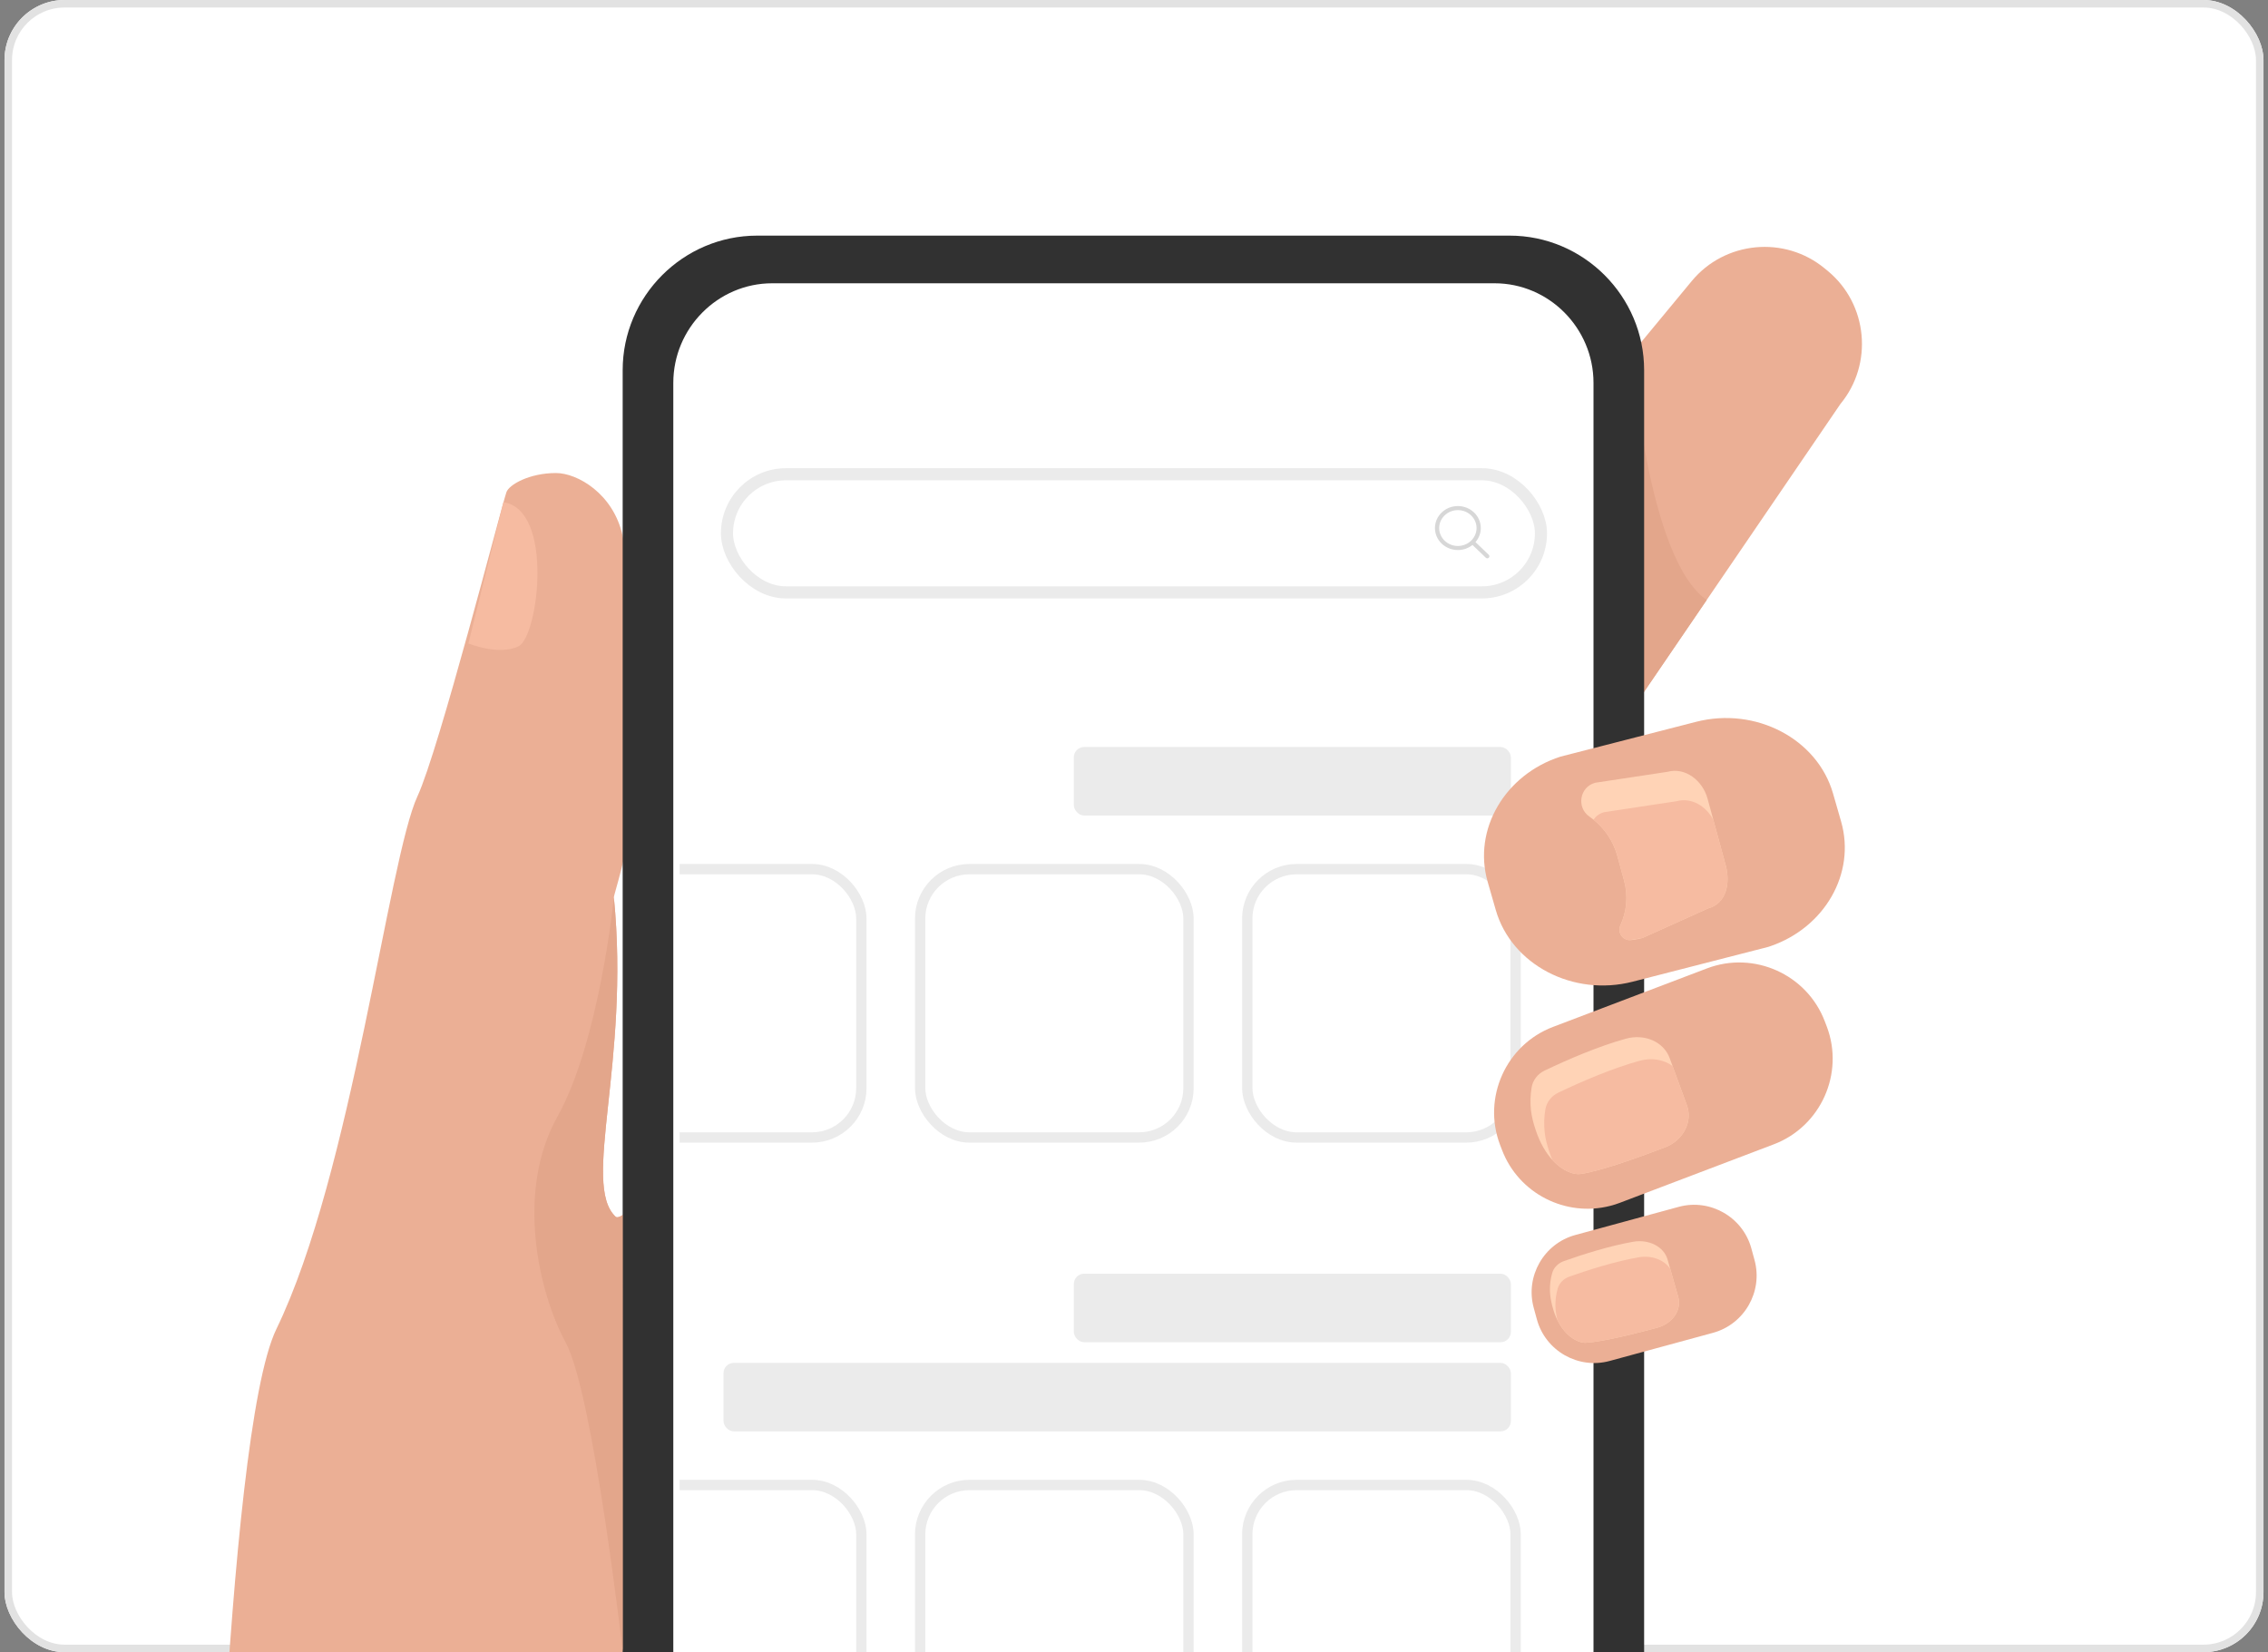 <svg width="302" height="220" viewBox="0 0 302 220" fill="none" xmlns="http://www.w3.org/2000/svg">
<rect x="0" y="0" width="302" height="220" fill="#808080" stroke="none"/>
<g clip-path="url(#clip0_765_4463)">
<rect x="0.6" width="300.8" height="220" rx="8" fill="white"/>
<rect x="1.1" y="0.5" width="299.8" height="219" rx="7.5" stroke="#E2E2E2"/>
<path d="M194.789 203.671C194.789 203.671 172.653 247.955 150.165 278.525C141.221 290.691 132.215 300.684 124.533 304.852C117.011 308.929 110.644 315.266 105.377 322.286C91.731 340.466 85.433 363.226 85.433 363.226L27.934 276.235C27.934 276.235 29.896 191.202 36.8 176.978C46.862 156.25 51.722 114.37 55.588 106.031C58.456 99.846 66.645 67.895 67.43 65.548C67.771 64.537 70.496 62.986 74.035 62.988C76.875 62.988 81.696 65.734 82.912 71.373C89.061 99.883 81.66 118.688 81.744 119.523C83.913 141.434 77.392 157.699 81.965 162.006C82.135 162.164 82.451 162.09 82.898 161.804C90.825 156.715 140.024 84.988 146.084 83.439C152.483 81.808 194.789 203.671 194.789 203.671Z" fill="#EBAF95"/>
<path d="M245.061 53.797L227.256 79.899L209.782 105.515C208.718 106.801 207.483 107.249 206.149 107.119C201.958 106.722 196.77 100.673 192.727 97.326L192.316 96.989C186.986 92.579 186.233 84.609 190.642 79.281L217.349 46.998V46.995L225.268 37.423C229.68 32.091 237.649 31.338 242.976 35.747L243.388 36.084C248.718 40.496 249.471 48.465 245.061 53.797Z" fill="#EBAF95"/>
<path d="M227.256 79.899L209.782 105.516C208.718 106.801 207.483 107.25 206.149 107.12L217.348 46.998C217.372 47.335 219.275 74.311 227.256 79.899Z" fill="#E3A68B"/>
<path d="M67.03 66.87L62.371 85.68C62.371 85.68 66.444 87.347 69.059 86.052C71.675 84.76 73.809 67.884 67.03 66.87Z" fill="#F6BBA1"/>
<path d="M201.012 287.414H100.83C90.975 287.414 82.913 279.35 82.913 269.496V49.292C82.913 39.436 90.975 31.375 100.83 31.375H201.012C210.866 31.375 218.927 39.436 218.927 49.292V269.496C218.927 279.35 210.866 287.414 201.012 287.414Z" fill="#313131"/>
<path d="M212.186 50.987V266.089C212.186 273.385 206.258 279.355 199.017 279.355H102.822C95.581 279.355 89.655 273.385 89.655 266.089V50.987C89.655 43.69 95.581 37.721 102.822 37.721H199.017C206.258 37.721 212.186 43.69 212.186 50.987Z" fill="white"/>
<g clip-path="url(#clip1_765_4463)">
<rect x="142.986" y="99.469" width="58.197" height="9.122" rx="1.375" fill="#EBEBEB"/>
<g clip-path="url(#clip2_765_4463)">
<rect x="78.964" y="115.732" width="35.732" height="35.732" rx="6.572" fill="white" stroke="#EBEBEB" stroke-width="1.375"/>
<rect x="122.524" y="115.732" width="35.732" height="35.732" rx="6.572" fill="white" stroke="#EBEBEB" stroke-width="1.375"/>
<rect x="166.084" y="115.732" width="35.732" height="35.732" rx="6.572" fill="white" stroke="#EBEBEB" stroke-width="1.375"/>
</g>
<rect x="142.986" y="169.604" width="58.197" height="9.122" rx="1.375" fill="#EBEBEB"/>
<rect x="96.34" y="181.476" width="104.844" height="9.122" rx="1.375" fill="#EBEBEB"/>
<g clip-path="url(#clip3_765_4463)">
<rect x="78.964" y="197.738" width="35.732" height="35.732" rx="6.572" fill="white" stroke="#EBEBEB" stroke-width="1.375"/>
<rect x="122.524" y="197.738" width="35.732" height="35.732" rx="6.572" fill="white" stroke="#EBEBEB" stroke-width="1.375"/>
<rect x="166.084" y="197.738" width="35.732" height="35.732" rx="6.572" fill="white" stroke="#EBEBEB" stroke-width="1.375"/>
</g>
</g>
<path d="M236.198 152.373L233.544 153.382L215.687 160.167C215.268 160.325 214.845 160.462 214.422 160.567C208.508 162.103 202.218 158.954 200.001 153.119L199.738 152.433C197.362 146.18 200.533 139.119 206.786 136.743L223.434 130.418L224.643 129.958L227.298 128.949C233.55 126.573 240.608 129.744 242.983 135.997L243.246 136.683C245.622 142.935 242.451 149.997 236.198 152.373Z" fill="#EBAF95"/>
<path d="M221.698 152.782C218.718 153.912 213.323 155.916 210.438 156.329C209.622 156.448 208.116 156.004 206.714 154.465C205.87 153.545 205.066 152.234 204.469 150.416C204.187 149.56 203.955 148.71 203.857 147.831C203.746 146.801 203.776 145.774 203.955 144.756C204.118 143.84 204.745 143.003 205.659 142.564C205.661 142.559 205.668 142.559 205.673 142.557C208.741 141.09 212.876 139.305 216.5 138.31C219.008 137.617 221.544 138.724 222.337 140.918L222.711 141.943L224.629 147.192C225.422 149.372 224.132 151.864 221.698 152.782Z" fill="#FFD3B6"/>
<path d="M221.698 152.782C218.718 153.912 213.323 155.916 210.438 156.329C209.622 156.448 208.116 156.004 206.714 154.465C206.563 154.117 206.426 153.747 206.296 153.354C206.014 152.499 205.782 151.646 205.684 150.767C205.575 149.739 205.603 148.712 205.782 147.694C205.947 146.776 206.572 145.941 207.486 145.5C207.49 145.497 207.497 145.497 207.5 145.495C210.568 144.028 214.703 142.243 218.33 141.248C219.936 140.804 221.551 141.097 222.711 141.943L224.629 147.192C225.422 149.372 224.132 151.864 221.698 152.782Z" fill="#F6BBA1"/>
<path d="M228.095 177.476L214.327 181.225C210.143 182.364 205.786 179.872 204.647 175.688L204.222 174.131C203.083 169.947 205.575 165.591 209.759 164.451L223.529 160.702C227.714 159.563 232.067 162.055 233.206 166.239L233.632 167.799C234.771 171.983 232.279 176.337 228.095 177.476Z" fill="#EBAF95"/>
<path d="M220.649 176.802C218.12 177.476 213.548 178.668 211.151 178.798C210.28 178.847 208.534 178.11 207.395 175.818C207.114 175.263 206.877 174.621 206.691 173.877C206.523 173.201 206.395 172.531 206.384 171.853C206.368 171.053 206.467 170.267 206.691 169.496C206.888 168.801 207.467 168.201 208.248 167.922C208.253 167.92 208.257 167.92 208.26 167.917C210.884 166.99 214.408 165.883 217.458 165.351C219.564 164.981 221.561 165.995 222.053 167.731L222.409 168.97L223.469 172.694C223.959 174.419 222.716 176.253 220.649 176.802Z" fill="#FFD3B6"/>
<path d="M220.649 176.802C218.12 177.476 213.548 178.668 211.151 178.798C210.28 178.847 208.534 178.11 207.395 175.818C207.242 175.188 207.13 174.558 207.118 173.919C207.102 173.122 207.202 172.331 207.425 171.562C207.623 170.869 208.202 170.267 208.98 169.988C208.987 169.986 208.992 169.986 208.994 169.981C211.619 169.056 215.143 167.95 218.192 167.42C219.936 167.113 221.605 167.757 222.409 168.97L223.469 172.694C223.96 174.419 222.716 176.253 220.649 176.802Z" fill="#F6BBA1"/>
<path d="M235.763 125.983C235.666 126.018 235.568 126.05 235.466 126.083L217.414 130.718C209.475 132.759 201.268 128.463 199.173 121.176L198.099 117.44C196.084 110.443 200.412 103.126 207.788 100.752L213.748 99.223L225.842 96.117C233.778 94.079 241.989 98.374 244.083 105.662L245.157 109.395C247.142 116.299 242.958 123.507 235.763 125.983Z" fill="#EBAF95"/>
<path d="M227.49 120.943L218.72 124.895C218.708 124.9 218.692 124.902 218.664 124.909C218.313 125.004 217.958 125.074 217.604 125.127C217.458 125.151 217.307 125.167 217.16 125.183C217.098 125.19 217.037 125.19 216.974 125.185C216.007 125.153 215.347 124.128 215.763 123.214C216.593 121.41 216.819 119.321 216.261 117.268L216.052 116.503C216.052 116.496 216.047 116.487 216.045 116.48L215.366 113.991C214.826 112.005 213.68 110.346 212.186 109.144C212.007 108.998 211.821 108.86 211.633 108.73C209.898 107.528 210.34 104.809 212.369 104.246C212.388 104.239 212.404 104.235 212.425 104.228L222.049 102.772C224.429 102.126 226.721 103.958 227.37 106.338L228.144 109.174L229.789 115.22C230.436 117.603 229.871 120.297 227.49 120.943Z" fill="#FFD3B6"/>
<path d="M227.49 120.943L218.72 124.895C218.708 124.9 218.692 124.902 218.664 124.909C218.46 124.948 217.816 125.055 216.974 125.186C216.007 125.153 215.347 124.128 215.763 123.214C216.593 121.411 216.819 119.321 216.261 117.268L216.051 116.503C216.051 116.496 216.047 116.487 216.044 116.48L215.366 113.991C214.826 112.006 213.68 110.346 212.186 109.144C212.497 108.691 212.96 108.33 213.567 108.161C213.583 108.156 213.604 108.151 213.622 108.144L223.248 106.689C225.252 106.145 227.191 107.359 228.144 109.174L229.789 115.22C230.436 117.603 229.871 120.297 227.49 120.943Z" fill="#F6BBA1"/>
<path d="M82.912 219.882C82.912 219.882 78.974 185.505 75.34 178.801C71.707 172.094 68.632 158.67 74.222 148.696C79.812 138.717 81.744 119.523 81.744 119.523C83.912 141.434 77.392 157.699 81.964 162.006C82.135 162.164 82.451 162.09 82.898 161.804L82.912 219.882Z" fill="#E3A68B"/>
<rect x="96.803" y="63.15" width="108.387" height="15.73" rx="7.865" fill="white"/>
<rect x="96.803" y="63.15" width="108.387" height="15.73" rx="7.865" stroke="#EBEBEB" stroke-width="1.613"/>
<path d="M198.243 73.881L196.473 72.183C196.913 71.676 197.178 71.024 197.178 70.314C197.178 68.699 195.809 67.385 194.125 67.385C192.442 67.385 191.073 68.699 191.073 70.314C191.073 71.928 192.442 73.242 194.125 73.242C194.866 73.242 195.545 72.988 196.074 72.566L197.844 74.264C197.899 74.317 197.972 74.343 198.044 74.343C198.116 74.343 198.188 74.317 198.243 74.264C198.353 74.158 198.353 73.987 198.243 73.881ZM191.637 70.314C191.637 68.998 192.753 67.927 194.125 67.927C195.498 67.927 196.614 68.998 196.614 70.314C196.614 71.63 195.498 72.701 194.125 72.701C192.753 72.701 191.637 71.63 191.637 70.314Z" fill="#D7D7D7"/>
</g>
<defs>
<clipPath id="clip0_765_4463">
<rect x="0.6" width="300.8" height="220" rx="8" fill="white"/>
</clipPath>
<clipPath id="clip1_765_4463">
<rect width="121.688" height="173.136" fill="white" transform="translate(90.496 99.469)"/>
</clipPath>
<clipPath id="clip2_765_4463">
<rect width="151.25" height="50.013" fill="white" transform="translate(60.934 108.591)"/>
</clipPath>
<clipPath id="clip3_765_4463">
<rect width="151.25" height="50.013" fill="white" transform="translate(60.934 190.597)"/>
</clipPath>
</defs>
</svg>
